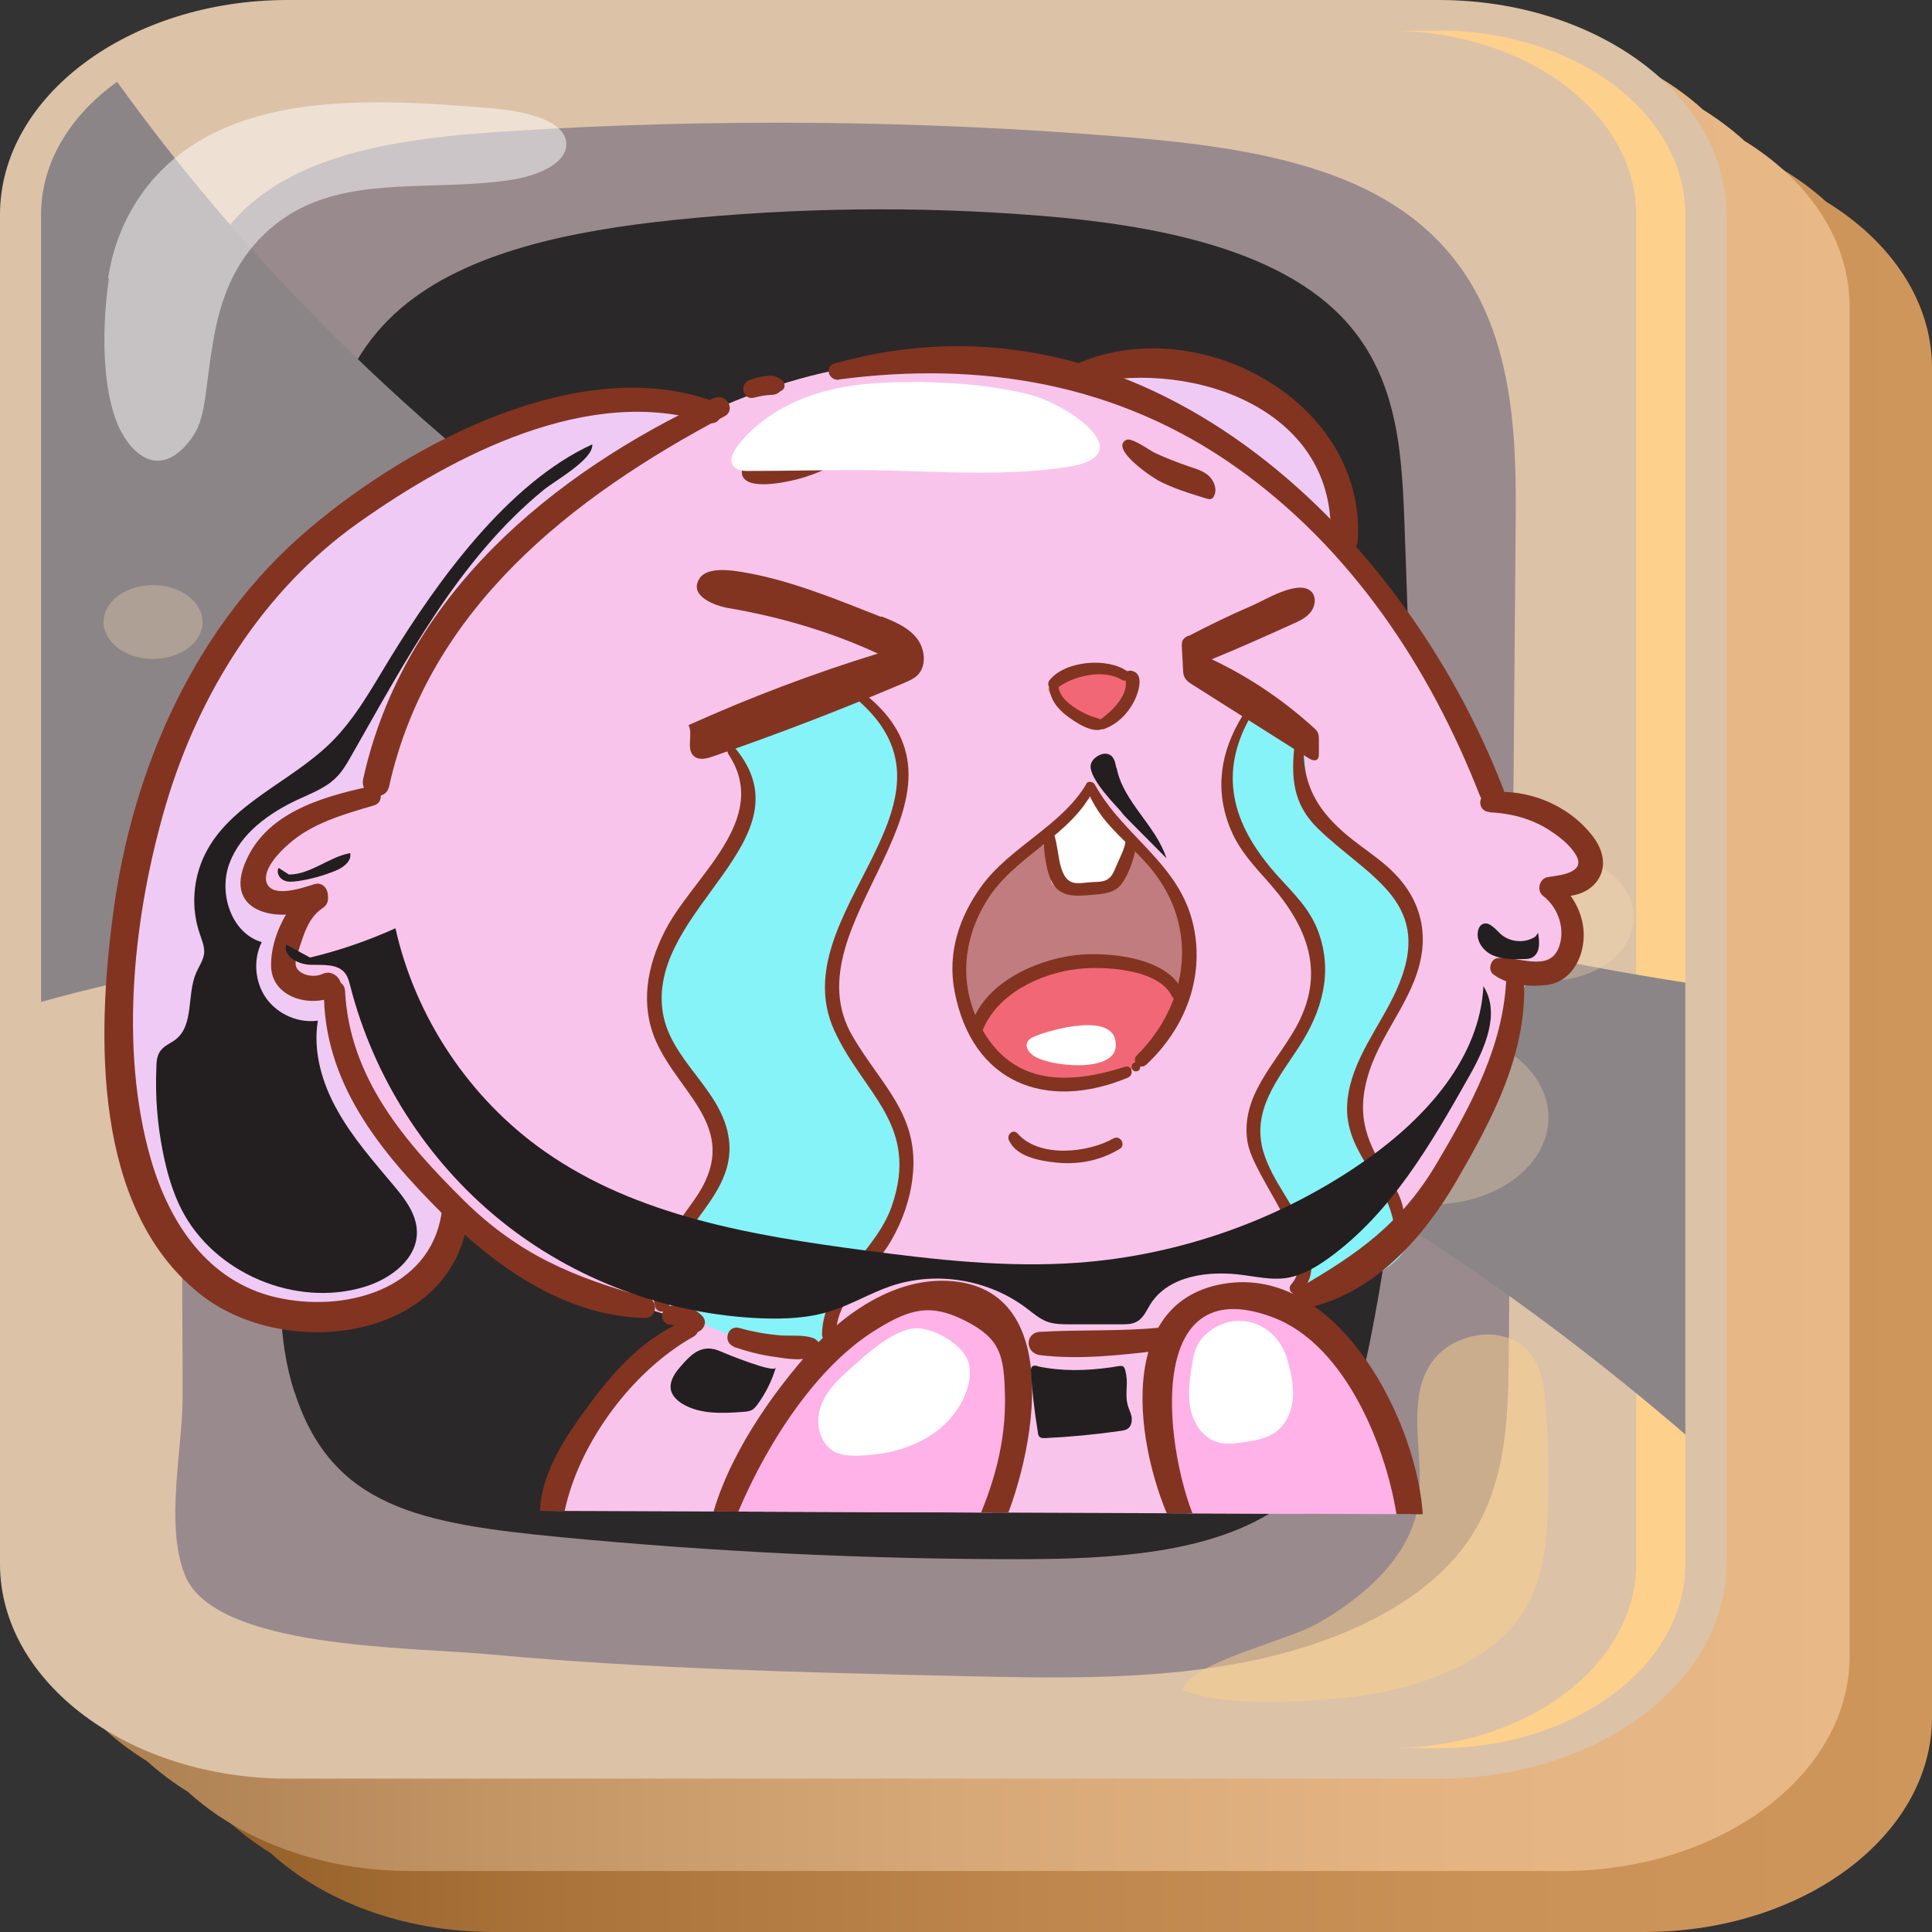 <?xml version="1.0" encoding="UTF-8"?>
<svg xmlns="http://www.w3.org/2000/svg" xmlns:xlink="http://www.w3.org/1999/xlink" viewBox="0 0 64 64">
  <rect x="0" y="0" width="64" height="64" fill="#333333" stroke="none"/>
  <defs>
    <style>
      .cls-1 {
        fill: #231f20;
      }

      .cls-1, .cls-2 {
        mix-blend-mode: soft-light;
      }

      .cls-3 {
        fill: url(#linear-gradient-2);
      }

      .cls-4, .cls-5, .cls-2 {
        fill: #fff;
      }

      .cls-6 {
        fill: #fddfb3;
        opacity: .3;
      }

      .cls-6, .cls-7 {
        mix-blend-mode: multiply;
      }

      .cls-8 {
        fill: #8c8587;
      }

      .cls-8, .cls-9, .cls-10 {
        mix-blend-mode: overlay;
      }

      .cls-9, .cls-5 {
        opacity: .5;
      }

      .cls-9, .cls-7 {
        fill: #fdd08c;
      }

      .cls-11 {
        isolation: isolate;
      }

      .cls-12 {
        fill: #ffb2e7;
      }

      .cls-13, .cls-14 {
        fill: #2b2829;
      }

      .cls-13, .cls-15 {
        mix-blend-mode: screen;
      }

      .cls-16 {
        fill: #dcc2a7;
      }

      .cls-17 {
        fill: #f9c4eb;
      }

      .cls-18 {
        fill: #efcaf4;
      }

      .cls-19 {
        clip-path: url(#clippath);
      }

      .cls-20 {
        fill: none;
      }

      .cls-21 {
        fill: #f26776;
      }

      .cls-22 {
        fill: #c07c7e;
      }

      .cls-23 {
        fill: #86f3f9;
      }

      .cls-24 {
        fill: url(#linear-gradient);
      }

      .cls-25 {
        fill: #823421;
      }

      .cls-10 {
        fill: #998a8e;
      }
    </style>
    <linearGradient id="linear-gradient" x1="64" y1="34.03" x2="5.45" y2="34.03" gradientUnits="userSpaceOnUse">
      <stop offset="0" stop-color="#cf965b"/>
      <stop offset=".25" stop-color="#ca9257"/>
      <stop offset=".51" stop-color="#be864c"/>
      <stop offset=".78" stop-color="#a9733a"/>
      <stop offset="1" stop-color="#925d26"/>
    </linearGradient>
    <linearGradient id="linear-gradient-2" x1="61.28" y1="31.49" x2="1.36" y2="31.49" gradientUnits="userSpaceOnUse">
      <stop offset="0" stop-color="#e8b886"/>
      <stop offset=".25" stop-color="#e3b482"/>
      <stop offset=".5" stop-color="#d7a877"/>
      <stop offset=".76" stop-color="#c29464"/>
      <stop offset="1" stop-color="#a97c4e"/>
    </linearGradient>
    <clipPath id="clippath">
      <rect id="SVGID" class="cls-20" x="2.98" y="6.35" width="51.4" height="43.74" transform="translate(.11 -.11) rotate(.22)"/>
    </clipPath>
  </defs>
  <g class="cls-11">
    <g id="_Слой_2" data-name="Слой 2">
      <g id="_Слой_1-2" data-name="Слой 1">
        <g>
          <g>
            <path class="cls-24" d="M60.49,6.68c-1.75-1.6-4.41-2.62-7.38-2.62H14.98c-5.26,0-9.53,3.19-9.53,7.11V55.87c0,2.22,1.37,4.2,3.51,5.51,1.75,1.6,4.41,2.62,7.38,2.62H54.47c5.26,0,9.53-3.19,9.53-7.11V12.19c0-2.22-1.37-4.2-3.51-5.51Z"/>
            <path class="cls-3" d="M57.77,4.65c-.41-.37-.86-.71-1.36-1.02-1.75-1.6-4.41-2.62-7.38-2.62H10.89C5.64,1.02,1.36,4.21,1.36,8.13V52.83c0,2.22,1.37,4.2,3.51,5.51,.41,.37,.86,.71,1.36,1.02,1.75,1.6,4.41,2.62,7.38,2.62H51.74c5.26,0,9.53-3.19,9.53-7.11V10.16c0-2.22-1.37-4.2-3.51-5.51Z"/>
            <path class="cls-16" d="M47.66,0H9.53C4.28,0,0,3.19,0,7.11V51.81c0,3.92,4.28,7.11,9.53,7.11H47.66c5.26,0,9.53-3.19,9.53-7.11V7.11c0-3.92-4.28-7.11-9.53-7.11Z"/>
          </g>
          <path class="cls-10" d="M5.89,14.33c-.01-2.85,.17-6.06,2.96-8,2.12-1.47,5.21-1.81,8.09-1.99,6.68-.42,13.42-.36,20.09,.18,3.3,.26,6.79,.71,9.28,2.36,3.69,2.45,3.93,6.61,3.9,10.29-.08,9.24-.15,18.48-.23,27.72-.02,2.2-.08,4.51-1.54,6.42-1.54,2-4.45,3.25-7.46,3.8s-6.15,.48-9.24,.41c-5.15-.12-10.31-.24-15.43-.71-2.79-.26-9.22-.18-10.19-2.65-.66-1.68-.07-4.15-.07-5.9,0-2.02-.02-4.03-.03-6.05-.02-4.03-.04-8.06-.06-12.1-.02-4.59-.04-9.18-.07-13.78Z"/>
          <path class="cls-10" d="M20.65,20.31c-3.25-.39-6.54-1.19-8.94-2.87-2.39-1.69-3.67-4.43-2.38-6.69,.89-1.57,2.87-2.69,5.01-3.3,2.14-.61,4.45-.77,6.74-.89,5.74-.3,11.52-.39,17.22,.17,2.22,.22,4.55,.57,6.21,1.7,2.93,1.99,2.55,5.66,.4,8.14-5.33,6.17-16.02,4.75-24.26,3.75Z"/>
          <path class="cls-13" d="M9.75,46.11c-.57-1.77-.49-3.61-.4-5.43,.37-7.55,.74-15.09,1.11-22.64,.14-2.75,.39-5.74,2.81-7.82,2.2-1.89,5.7-2.58,9.03-2.93,4.04-.42,8.14-.47,12.2-.14,3.7,.3,7.69,1.06,9.9,3.3,1.87,1.9,2.03,4.41,2.12,6.77,.33,9.07,.66,18.2-1.13,27.18-.4,1.99-1,4.12-2.97,5.5-2.25,1.58-5.63,1.75-8.72,1.75-5.06,0-10.12-.25-15.13-.73-4.65-.45-7.58-.99-8.81-4.8Z"/>
          <path class="cls-7" d="M47.66,1.02h-1.63c4.51,0,8.17,2.73,8.17,6.1V51.81c0,3.37-3.66,6.1-8.17,6.1h1.63c4.51,0,8.17-2.73,8.17-6.1V7.11c0-3.37-3.66-6.1-8.17-6.1Z"/>
          <path class="cls-9" d="M44.83,56.21c2.15-.26,4.29-1.07,5.39-2.47,.86-1.09,1-2.4,1.05-3.66,.05-1.24,.02-2.47-.08-3.71-.07-.81-.31-1.78-1.32-2.08-.75-.23-1.65,.04-2.16,.52-.51,.47-.69,1.1-.74,1.7-.11,1.25,.25,2.52-.08,3.75-.39,1.42-1.68,2.63-3.23,3.51-1.13,.64-4.12,1.25-4.5,2.21,1.43,.58,4.04,.42,5.67,.23Z"/>
          <path class="cls-8" d="M3.88,2.71c-1.55,1.11-2.52,2.67-2.52,4.4v26.08c12.35-3.44,32.73-4.39,54.47,14.33v-14.97C26.86,28.05,11.39,13.17,3.88,2.71Z"/>
          <path class="cls-5" d="M3.58,9.23c.26-1.79,1.27-3.6,3.21-4.67,2.66-1.47,6.31-1.25,9.61-.96,1.02,.09,2.32,.39,2.36,1.15,.03,.67-.97,1.08-1.84,1.21-2.2,.34-4.63-.04-6.59,.77-1.42,.58-2.33,1.69-2.8,2.85s-.56,2.38-.73,3.58c-.07,.46-.15,.93-.44,1.34-1.08,1.49-2.05,.48-2.43-.37-.6-1.35-.53-3.5-.32-4.91Z"/>
          <g class="cls-15">
            <ellipse class="cls-14" cx="32.66" cy="10.91" rx="4.07" ry="3.03"/>
            <path class="cls-14" d="M43.37,11.71c.45,.84-.09,1.78-1.21,2.12-1.12,.34-2.39-.07-2.84-.91-.45-.84,.09-1.78,1.21-2.12,1.12-.34,2.39,.07,2.84,.91Z"/>
            <path class="cls-14" d="M40.11,16.13c.37,.7-.08,1.49-1.01,1.77-.93,.28-1.99-.06-2.37-.76-.37-.7,.08-1.49,1.01-1.77,.93-.28,1.99,.06,2.37,.76Z"/>
          </g>
          <g class="cls-15">
            <path class="cls-14" d="M23.64,45.38c.8,1.49-.17,3.17-2.16,3.77-1.99,.6-4.25-.13-5.05-1.61-.8-1.49,.17-3.17,2.16-3.77,1.99-.6,4.25,.13,5.05,1.61Z"/>
            <path class="cls-14" d="M20.79,40.39c.22,.41-.05,.87-.59,1.03-.54,.16-1.16-.03-1.38-.44-.22-.41,.05-.87,.59-1.03,.54-.16,1.16,.03,1.38,.44Z"/>
            <path class="cls-14" d="M15.3,41.5c.45,.84-.09,1.78-1.21,2.12-1.12,.34-2.39-.07-2.84-.91-.45-.84,.09-1.78,1.21-2.12,1.12-.34,2.39,.07,2.84,.91Z"/>
          </g>
          <path class="cls-6" d="M51.02,35.95c.79,1.47-.17,3.15-2.14,3.74-1.98,.59-4.22-.12-5.01-1.6-.79-1.47,.17-3.15,2.14-3.74,1.98-.59,4.22,.12,5.01,1.6Z"/>
          <path class="cls-6" d="M53.92,29.6c.58,1.08-.12,2.3-1.57,2.74-1.45,.43-3.09-.09-3.67-1.17-.58-1.08,.12-2.3,1.57-2.74,1.45-.43,3.09,.09,3.67,1.17Z"/>
          <path class="cls-6" d="M45.56,30.99c.37,.7-.08,1.49-1.01,1.77-.93,.28-1.99-.06-2.37-.76-.37-.7,.08-1.49,1.01-1.77,.93-.28,1.99,.06,2.37,.76Z"/>
          <path class="cls-6" d="M10.65,25.55c.41,.75-.09,1.61-1.1,1.92-1.01,.3-2.16-.06-2.57-.82-.41-.75,.09-1.61,1.1-1.92,1.01-.3,2.16,.06,2.57,.82Z"/>
          <path class="cls-6" d="M11.29,21.09c.21,.39-.04,.84-.57,1-.53,.16-1.13-.03-1.34-.43-.21-.39,.04-.84,.57-1,.53-.16,1.13,.03,1.34,.43Z"/>
          <path class="cls-6" d="M6.59,20.15c.34,.63-.07,1.34-.91,1.59-.84,.25-1.79-.05-2.13-.68-.34-.63,.07-1.34,.91-1.59,.84-.25,1.79,.05,2.13,.68Z"/>
        </g>
      </g>
      <g id="_Слой_8" data-name="Слой 8">
        <g class="cls-19">
          <g>
            <path class="cls-17" d="M20.01,46.71c-1.06,1.11-2.07,2.48-2,4.01,.15,.06,.31,.08,.47,.05l24.99,.1c-.43-1.34-1-2.64-1.6-3.91-.3-.63-.61-1.25-1.05-1.78-.51-.63-1.16-1.12-1.84-1.57-2.2-1.45-4.75-2.43-7.38-2.59-4.64-.27-8.5,2.47-11.58,5.68Z"/>
            <path class="cls-18" d="M41.65,12.91c1.81,.97,3.23,2.98,2.85,5-.03,.16-.07,.32-.18,.44-.13,.14-.33,.2-.52,.23-1.53,.29-3.14-.16-4.49-.95s-2.46-1.92-3.51-3.08c-.18-.2-.37-.41-.46-.67-.44-1.23,1.31-1.68,2.16-1.77,1.42-.15,2.88,.13,4.14,.8Z"/>
            <path class="cls-18" d="M18.41,13.68c-.64,.08-1.29,.17-1.9,.37-.52,.17-1,.42-1.48,.68-3.77,2.08-7.04,5.2-8.89,9.08-1.33,2.79-1.9,5.88-2.15,8.96-.16,1.88-.19,3.81,.33,5.62,.52,1.81,1.67,3.52,3.38,4.34,.88,.42,1.87,.59,2.85,.66,.58,.04,1.17,.06,1.73-.11,.71-.22,1.31-.71,1.8-1.28,.42-.48,.78-1.08,.73-1.71-.03-.35-.17-.67-.31-.99-1.72-4.08-1.76-8.84-.11-12.94,1.61-4,4.68-7.23,7.88-10.1,.65-.58,2.22-2.21,.72-2.74-1.32-.47-3.24,0-4.58,.17Z"/>
            <path class="cls-17" d="M13.28,23.87c-.48,1.04-.92,2.19-1.87,2.83-.56,.37-1.23,.53-1.82,.85s-1.12,.93-1.02,1.59c.11,.66,1.18,1,1.46,.39-.26,1.03-.53,2.07-.79,3.1,.6,.27,1.28,.35,1.93,.23-.5,2.74,1.44,5.35,3.64,7.06,3.36,2.61,7.55,4.04,11.78,4.54,4.23,.5,8.52,.13,12.73-.58,1.25-.21,2.5-.45,3.66-.96,2.02-.89,3.62-2.55,4.8-4.41,1.18-1.86,1.99-3.93,2.79-5.99,.6,.12,1.17-.43,1.29-1.04,.12-.6-.08-1.22-.27-1.8,.47-.28,1-.65,1.03-1.19,.03-.5-.38-.92-.82-1.14-.45-.22-.95-.3-1.39-.52-1.18-.57-1.73-1.92-2.28-3.11-1.93-4.19-5.1-7.88-9.19-10.01-7.48-3.89-16.47-1.27-22,4.71-1.48,1.61-2.72,3.44-3.63,5.43Z"/>
            <path class="cls-12" d="M27.56,44.93c.68-.78,1.45-1.55,2.44-1.83,.35-.1,.72-.14,1.08-.15,.25,0,.5,0,.74,.07,.63,.18,1.11,.73,1.34,1.34,.23,.61,.26,1.28,.24,1.94-.03,1.25-.21,2.49-.52,3.7-.08,.31-.18,.65-.43,.86-.29,.24-.7,.27-1.08,.27-2.14,.05-4.28,.09-6.42,.14-.31,0-1.08,.13-1.26-.23-.13-.28,.21-.67,.34-.9,.48-.87,.95-1.74,1.51-2.57,.62-.92,1.29-1.81,2.02-2.64Z"/>
            <path class="cls-12" d="M46.3,48.12c-.6-1.46-1.25-2.99-2.49-3.96-.78-.61-1.76-.96-2.76-.98-.3,0-.6,.02-.89,.12-.66,.24-1.12,.87-1.32,1.55-.2,.68-.17,1.4-.12,2.1,.1,1.5,.3,3.12,1.29,4.26l6.68,.03c.08-1.17,.06-1.99-.39-3.11Z"/>
            <path class="cls-22" d="M32.04,30.57c-.55,1.17-.54,2.7,.36,3.63,.1-.65,.53-1.23,1.07-1.6,.54-.38,1.19-.57,1.84-.69,.69-.13,1.41-.17,2.09,0,.68,.17,1.32,.58,1.67,1.19,.49-.84,.47-1.92,.1-2.83s-1.04-1.66-1.78-2.3c-.02,.55-.34,1.09-.82,1.37-.48,.28-1.1,.29-1.59,.04-.05-.03-.1-.06-.13-.11-.04-.06-.04-.14-.04-.21,0-.32,.11-.93-.29-1.06-.35-.11-.71,.35-.93,.56-.62,.58-1.18,1.23-1.55,2Z"/>
            <path class="cls-4" d="M34.92,28.46l.29,.73c.02,.05,.04,.11,.09,.15,.05,.04,.12,.05,.19,.06,.38,.04,.76,.04,1.15,.02,.1,0,.2-.01,.28-.06,.1-.06,.16-.17,.22-.28,.2-.37,.4-.79,.3-1.2-.16-.66-.91-1.7-1.63-1.32-.82,.43-1.26,.99-.88,1.9Z"/>
            <path class="cls-21" d="M38.48,32.34c-.31-.19-.67-.26-1.03-.32-.57-.09-1.15-.14-1.73-.09-1.14,.11-2.23,.65-3,1.49-.12,.13-.24,.27-.29,.44-.08,.27,.02,.57,.17,.8,.57,.9,1.76,1.18,2.82,1.22,.42,.01,.85,0,1.26-.09,1.16-.27,3.52-2.42,1.8-3.45Z"/>
            <path class="cls-21" d="M34.88,22.63c-.06,.03-.11,.07-.14,.13-.04,.11,.05,.23,.13,.31,.21,.21,.42,.42,.67,.59,.25,.16,.55,.27,.84,.24,.31-.03,.59-.19,.79-.42,1.34-1.53-1.53-1.3-2.3-.85Z"/>
            <path class="cls-23" d="M29.72,25.85c-.04,1.08-.47,2.11-.95,3.09-.48,.97-1.01,1.94-1.27,2.99-.1,.4-.15,.82-.04,1.22,.08,.27,.23,.52,.39,.76,.96,1.46,2.23,2.95,2.11,4.7-.13,2.09-2.18,3.58-2.66,5.62-.04,.16-.07,.33-.19,.44-.13,.12-.33,.12-.5,.11-1.6-.08-3.1-.8-4.54-1.51-.25-.7-.15-1.51,.25-2.13,.19-.29,.44-.55,.64-.83,.38-.55,.56-1.21,.73-1.86,.11-.42,.22-.86,.12-1.29-.17-.73-.89-1.17-1.37-1.75-.83-.98-.96-2.44-.49-3.64,.45-1.16,1.38-2.07,2.05-3.13,.66-1.06,1.03-2.5,.31-3.52-.15-.21-.35-.42-.33-.68,.03-.35,.43-.51,.76-.6,.96-.26,2.7-.97,3.69-.7,.98,.27,1.32,1.88,1.3,2.73Z"/>
            <path class="cls-23" d="M41.29,27.92c.65,.97,1.72,1.65,2.17,2.73,.34,.82,.26,1.76-.03,2.6-.29,.84-.78,1.59-1.27,2.33-.18,.27-.36,.55-.47,.85-.23,.66-.08,1.4,.18,2.05,.27,.65,.65,1.25,.91,1.89,.33,.81,.48,1.71,.42,2.59,.83-.11,1.64-.37,2.38-.75,.56-.29,1.15-.77,1.1-1.39-.02-.27-.16-.52-.3-.76-.23-.39-.46-.79-.68-1.18-.31-.54-.63-1.1-.73-1.71-.17-1.14,.45-2.23,1.03-3.22,.58-.99,1.18-2.1,.95-3.23-.15-.75-.65-1.39-1.23-1.9-.58-.51-1.23-.92-1.82-1.41-.26-.21-.52-.46-.62-.78-.09-.29-.05-.61-.03-.92,.03-.55-.05-1.13-.36-1.58-.8-1.14-1.78-.61-2.1,.48-.32,1.1-.16,2.35,.48,3.31Z"/>
            <path class="cls-25" d="M23.64,13.19c-5.39,2.5-10.28,6.58-11.61,12.62-.12,.56,.73,.8,.86,.24,1.3-5.87,6.04-9.58,11.11-12.26,.4-.21,.05-.79-.35-.6h0Z"/>
            <path class="cls-25" d="M12.22,26.06c-1.61,.35-3.48,.89-4.13,2.6-.66,1.73,1.47,1.96,2.6,1.3,.35-.2,.12-.8-.28-.67-.41,.13-1.37,.46-1.57-.03-.17-.43,.4-1.02,.7-1.28,.78-.71,1.86-1.01,2.85-1.3,.39-.12,.23-.7-.17-.61h0Z"/>
            <path class="cls-25" d="M10.3,29.41c-.78,.49-1.34,1.67-1.32,2.59,.02,1.05,1.3,1.39,2.11,1,.49-.24,.06-.97-.42-.73-.18,.07-.35,.07-.53,.02-.32-.11-.42-.31-.3-.59,.03-.18,.09-.35,.15-.52,.14-.43,.31-.84,.7-1.1,.41-.27,.04-.93-.38-.66h0Z"/>
            <path class="cls-25" d="M10.73,32.82c-.02,3.03,1.85,5.31,3.89,7.35,1.81,1.8,4.09,3.43,6.75,3.49,.38,0,.46-.57,.09-.67-2.43-.66-4.26-1.42-6.08-3.21-1.96-1.94-3.8-4.06-3.95-6.95-.02-.45-.7-.46-.7,0h0Z"/>
            <path class="cls-25" d="M25,13.17c.15-.04,.29-.07,.44-.08,.2-.01,.33-.01,.45-.19-.05,.04-.11,.08-.16,.12,.08-.03,.14-.06,.2-.11,.09-.07,.07-.22,0-.29-.06-.06-.12-.09-.2-.12,.05,.04,.11,.08,.16,.12-.15-.19-.3-.19-.53-.16-.18,.02-.36,.06-.53,.13-.36,.13-.22,.69,.16,.58h0Z"/>
            <path class="cls-25" d="M27.79,12.57c4.72-.62,9.25,.13,13.19,2.93,3.77,2.68,6.37,6.58,8.04,10.85,.19,.48,.96,.27,.78-.21-3.38-8.74-12.06-16.94-22.15-14.1-.36,.1-.2,.58,.15,.54h0Z"/>
            <path class="cls-25" d="M49.35,26.91c.72,.03,1.42,.22,2.02,.62,.3,.2,.62,.45,.81,.75,.4,.61-.44,.71-.88,.77-.3,.05-.27,.5,0,.57,1.32,.36,2.37-.74,1.46-1.92-.79-1.03-2.13-1.58-3.41-1.45-.41,.04-.43,.63,0,.65h0Z"/>
            <path class="cls-25" d="M51.12,29.68c.51,.39,.76,1.14,.5,1.75-.35,.79-1.37,.22-2.02,.31-.22,.03-.32,.39-.14,.53,.46,.36,1.2,.43,1.77,.36,.53-.07,.89-.41,1.09-.9,.38-.96-.03-2.03-.85-2.61-.35-.25-.67,.32-.34,.57h0Z"/>
            <path class="cls-25" d="M49.9,32.34c-.07,2.26-1.16,4.26-2.29,6.17-1.2,2.04-2.65,3.04-4.64,4.19-.35,.2-.11,.71,.27,.64,2.21-.45,3.87-2.28,4.96-4.14,1.23-2.11,2.43-4.34,2.28-6.85-.02-.37-.57-.38-.58,0h0Z"/>
            <path class="cls-25" d="M38.41,43.98c-1.32,.13-2.64,.06-3.96,.14-.51,.03-.49,.71,0,.77,1.3,.16,2.67,0,3.96-.15,.48-.06,.5-.81,0-.76h0Z"/>
            <path class="cls-25" d="M22.24,43.89c.22,0,.42,.1,.61,.21,.32,.18,.68-.25,.4-.52-.27-.27-.63-.37-1.01-.33-.4,.04-.42,.63,0,.64h0Z"/>
            <path class="cls-25" d="M24.31,44.62c.45,.15,.9,.27,1.37,.33,.4,.06,.86,.14,1.24,0,.29-.11,.33-.52,0-.63-.36-.12-.77-.05-1.14-.09-.44-.04-.87-.12-1.29-.24-.4-.11-.56,.49-.17,.62h0Z"/>
            <path class="cls-25" d="M24.1,50.99c.88-2.47,2.68-5.58,4.95-6.96,1.11-.68,1.79-.86,2.94-.27,1.16,.59,1.27,1.16,1.3,2.45,.04,1.55-.37,3-1.01,4.4-.22,.48,.47,.91,.72,.42,1.18-2.3,2.53-8.41-1.62-8.6-1.85-.08-3.55,1.17-4.71,2.51-1.38,1.59-2.83,3.78-3.21,5.88-.08,.42,.49,.59,.64,.18h0Z"/>
            <path class="cls-25" d="M39.68,50.55c-1.06-2.22-1.93-8.58,2.49-6.91,2.44,.92,3.81,4.42,4.13,6.78,.06,.48,.86,.37,.84-.11-.13-3.12-2.79-8.44-6.62-7.78-3.81,.65-2.81,5.99-1.49,8.4,.24,.43,.86,.06,.66-.38h0Z"/>
            <path class="cls-25" d="M22.67,43.75c-1.32,.57-2.25,1.57-3.1,2.71-.84,1.13-1.71,2.38-1.69,3.84,0,.42,.69,.55,.76,.11,.36-2.38,2.22-4.95,4.33-6.13,.35-.19,.04-.67-.3-.52h0Z"/>
            <path class="cls-25" d="M36.06,12.7c3.53-.78,8.27,.89,8.01,5.19-.03,.59,.88,.59,.91,0,.26-4.58-5.21-7.55-9.21-5.88-.4,.17-.11,.77,.28,.68h0Z"/>
            <path class="cls-25" d="M23.65,13.3c-4.42-1.62-10.06,1.38-13.38,4.19-3.8,3.2-5.9,7.97-6.53,12.83-.53,4.02-.66,9.67,2.84,12.51,2.82,2.3,8.45,1.61,8.93-2.54,.06-.5-.81-.62-.88-.12-.38,2.59-3.27,3.33-5.51,2.8-2.24-.53-3.51-2.46-4.12-4.56-1.07-3.69-.57-8.15,.5-11.77,1.09-3.67,3.22-7.09,6.37-9.32,3.17-2.25,7.66-4.59,11.59-3.32,.44,.14,.62-.53,.19-.68h0Z"/>
            <path class="cls-25" d="M29.2,20.42c.43,.17,.87,.35,1.16,.71s.35,.94,.02,1.25c-.11,.1-.26,.17-.4,.23-2.09,.89-4.22,1.71-6.37,2.45-.2,.07-.44,.13-.61,0-.29-.23-.03-.72-.19-1.04,2.04-.92,4.13-1.71,6.27-2.37-1.58-.73-3.26-1.22-4.97-1.51-.41-.07-1.33-.4-.93-.99,.26-.38,1.05-.26,1.41-.2,1.58,.26,3.13,.91,4.61,1.49Z"/>
            <path class="cls-25" d="M39.36,21.06c-.06,.03-.13,.07-.17,.13-.05,.07-.04,.17-.04,.26,.01,.24,.03,.48,.04,.72,0,.1,.01,.21,.07,.3,.05,.09,.15,.15,.24,.21,1.28,.81,2.56,1.62,3.84,2.43,.09,.06,.21,.11,.29,.05,.06-.05,.06-.14,.06-.21,0-.14,0-.29,0-.43,0-.08,0-.16-.03-.24-.03-.07-.09-.13-.15-.18-1-.91-2.14-1.68-3.37-2.26,.9-.37,1.8-.77,2.68-1.17,.23-.1,.46-.21,.61-.41,.15-.2,.18-.52-.01-.68-.43-.38-1.52,.3-1.94,.48-.72,.31-1.42,.65-2.11,1.01Z"/>
            <path class="cls-25" d="M37.33,22.23c-.66-.46-2.05-.34-2.56,.3-.14,.18,.07,.4,.26,.26,.5-.4,1.54-.64,2.13-.27,.19,.12,.35-.17,.17-.3h0Z"/>
            <path class="cls-25" d="M34.76,22.71c0,.43,.26,.76,.59,1.01,.28,.21,.84,.59,1.19,.42,.09-.04,.08-.15,.03-.21-.09-.11-.16-.12-.29-.16-.18-.06-.35-.13-.52-.23-.3-.17-.67-.44-.7-.82-.02-.19-.3-.2-.3,0h0Z"/>
            <path class="cls-25" d="M36.57,24.15c.45-.16,.8-.52,1.01-.94,.13-.27,.35-.9-.1-.99-.13-.03-.25,.08-.21,.21,.08,.31-.02,.55-.2,.81-.18,.25-.41,.44-.65,.62-.14,.1,.01,.34,.17,.29h0Z"/>
            <path class="cls-25" d="M35.98,25.98c-.82,1.38-2.52,2.07-3.47,3.38-.74,1.02-1.13,2.21-.89,3.47,.58,3.06,3.04,3.99,5.74,2.87,.22-.09,.14-.44-.1-.36-1.81,.58-3.67,.65-4.73-1.25-.78-1.4-.66-2.96,.18-4.29,.92-1.47,2.79-2.12,3.53-3.67,.08-.17-.16-.33-.26-.16h0Z"/>
            <path class="cls-25" d="M36,26.09c.38,1.18,1.38,1.77,2.14,2.7,1.58,1.93,1.24,4.46-.48,6.17-.2,.2,.1,.5,.31,.31,1.21-1.13,1.88-2.7,1.61-4.37-.36-2.23-2.3-3.09-3.32-4.92-.08-.14-.31-.05-.26,.11h0Z"/>
            <path class="cls-25" d="M37.63,35.49c.19,0,.19-.3,0-.3s-.19,.3,0,.3h0Z"/>
            <path class="cls-25" d="M36.89,37.71c-.85,.48-2.46,.66-3.18-.16-.15-.17-.37,.04-.29,.22,.25,.55,1.01,.68,1.55,.74,.76,.08,1.47-.06,2.12-.45,.22-.13,.02-.47-.2-.35h0Z"/>
            <path class="cls-25" d="M37.29,27.85c-.04,.29-.19,.55-.3,.81-.09,.2-.14,.4-.36,.5-.15,.07-.4,.05-.57,.07-.44,.05-.72,.09-.9-.46-.11-.34-.12-.72-.22-1.06-.06-.21-.42-.18-.39,.05,.05,.48,.09,1.16,.36,1.56,.25,.36,.66,.37,1.06,.34,.39-.04,.91-.02,1.17-.36,.26-.34,.49-.99,.5-1.41,0-.19-.31-.25-.35-.05h0Z"/>
            <path class="cls-25" d="M39.18,32.85c-.48-1.15-2.5-1.33-3.55-1.21-1.37,.16-3.11,.97-3.48,2.41-.07,.26,.3,.35,.39,.11,.47-1.23,1.92-1.92,3.15-2.06,.83-.1,2.69-.02,3.13,.9,.09,.2,.44,.06,.36-.15h0Z"/>
            <path class="cls-25" d="M28.42,14.87c.14-.11,.29-.24,.34-.42,.06-.17,0-.4-.18-.46-.17-.06-.35,.06-.5,.16-.66,.44-1.45,.7-2.24,.73-.21,0-.42,0-.63,.06-.25,.08-.47,.26-.58,.5-.04,.08-.07,.18-.05,.27,.12,.57,1.49,.25,1.82,.17,.73-.19,1.42-.53,2-1Z"/>
            <path class="cls-25" d="M38.35,15.91c.51,.27,1.08,.44,1.63,.61,.04,.01,.09,.02,.13,.01,.05-.01,.08-.05,.1-.09,.12-.21,.02-.5-.16-.67s-.43-.24-.67-.32c-.38-.13-.76-.28-1.13-.45-.16-.08-.77-.52-.94-.43-.56,.29,.84,1.23,1.03,1.33Z"/>
            <path class="cls-25" d="M28.39,23.17c4.01,3.44-2.5,7.08-.76,10.95,.96,2.12,2.85,3.12,1.91,5.84-.55,1.57-2.27,2.51-2.31,4.24,0,.3,.46,.3,.46,0,.03-1.29,1.24-2.07,1.83-3.1,.37-.64,.63-1.37,.71-2.1,.24-2.06-1.03-3.04-1.98-4.66-2.23-3.78,4.76-7.92,.36-11.38-.15-.12-.37,.08-.22,.21h0Z"/>
            <path class="cls-25" d="M24.12,24.97c1.47,2.18-1.21,4.09-2.11,5.9-.58,1.15-.81,2.41-.28,3.62,.81,1.83,2.91,2.95,1.26,5.27-.81,1.15-1.62,2.05-1.29,3.51,.07,.31,.54,.18,.47-.13-.5-2.18,2.23-3.24,1.98-5.37-.2-1.7-2.01-2.64-2.21-4.34-.4-3.34,4.93-5.63,2.41-8.65-.11-.13-.32,.04-.23,.18h0Z"/>
            <path class="cls-25" d="M41.16,23.71c-.73,1.18-.94,2.46-.39,3.77,.3,.72,.79,1.22,1.3,1.8,1.26,1.44,1.86,2.97,.85,4.77-.68,1.21-1.82,2.25-1.6,3.75,.18,1.24,2.45,3.62,1.45,4.75-.13,.15,.03,.39,.21,.28,.69-.41,.47-1.32,.24-1.98-.34-.95-1.08-1.72-1.37-2.7-.4-1.37,.49-2.41,1.18-3.47,.76-1.17,1.14-2.46,.64-3.82-.29-.77-.8-1.24-1.34-1.84-1.39-1.54-2.03-3.23-.95-5.2,.08-.14-.13-.26-.21-.12h0Z"/>
            <path class="cls-25" d="M42.89,24.62c-.13,1.13-.07,2.01,.77,2.83,1.71,1.65,3.92,2.45,2.59,5.37-.54,1.19-1.46,2.26-1.61,3.6-.19,1.67,1.22,2.53,1.52,4.05,.04,.21,.41,.17,.38-.05-.06-.58-.17-.85-.49-1.35-.77-1.22-1.17-2.1-.69-3.58,.46-1.42,1.62-2.56,1.76-4.1,.08-.93-.25-1.75-.89-2.42-.35-.37-.77-.66-1.17-.96-1.21-.89-1.97-1.83-1.86-3.39,.01-.2-.29-.19-.31,0h0Z"/>
            <path class="cls-2" d="M30.23,12.66c-1.07-.01-2.15,.06-3.18,.38-1.02,.32-1.99,.9-2.63,1.75-.13,.18-.26,.42-.15,.61,.11,.19,.36,.21,.58,.2,1.04,0,2.07-.02,3.11-.03,2.38-.02,4.99,.26,7.34-.09,2.63-.39,.01-2.09-1.12-2.39-1.27-.33-2.64-.43-3.95-.44Z"/>
            <path class="cls-1" d="M9.57,28.97c.72,0,1.32-.58,2.03-.71,.06,.27-.24,.49-.5,.59-.4,.16-.82,.28-1.25,.34-.16,.02-.33,.04-.47-.04-.14-.07-.23-.26-.15-.4"/>
            <path class="cls-1" d="M10.27,31.72c.97-.23,1.92-.56,2.83-.97,.66,2.96,2.46,5.65,4.94,7.39,3.06,2.15,6.9,2.79,10.6,3.28,2.34,.31,4.7,.58,7.06,.41,3.43-.25,6.79-1.45,9.6-3.44,1.94-1.38,3.72-3.34,3.84-5.72,.57,.89,.05,2.06-.47,2.98-1.26,2.23-2.58,4.53-4.66,6.03-.43,.31-.91,.59-1.43,.66-.46,.06-.92-.04-1.38-.1-1.13-.16-2.48,0-3.09,.96-.13,.21-.23,.46-.45,.58-.16,.09-.34,.09-.52,.09-.56,0-1.11,0-1.67,0-.27,0-.54,0-.79-.09-.25-.1-.46-.28-.67-.44-1.26-.96-3.01-1.25-4.52-.73-.67,.23-1.29,.61-1.97,.82-.74,.24-1.54,.27-2.32,.24-3.12-.13-6.2-1.28-8.63-3.25-2.43-1.97-4.2-4.74-4.97-7.77-.04-.14-.07-.28-.16-.4-.24-.33-.73-.28-1.14-.29-.41,0-.93-.28-.82-.67"/>
            <path class="cls-1" d="M50.87,31.02c-.35,.24-.86,.2-1.17-.09-.18-.17-.39-.43-.6-.31-.08,.04-.12,.13-.14,.22-.07,.33,.17,.66,.48,.8s.65,.14,.99,.13c.12,0,.24,0,.34-.06,.26-.15,.23-.52,.18-.81"/>
            <path class="cls-1" d="M36.99,25.44c.22,1.13,1.3,1.9,1.65,2.99-.42-.42-.84-.85-1.26-1.27-.09-.09-.17-.17-.24-.27-.06-.09-1.07-1.07-1.01-1.54,.03-.22,.32-.41,.53-.38,.24,.04,.28,.27,.32,.47Z"/>
            <path class="cls-1" d="M19.29,39.5c1.37,.54,2.87,.78,4.17,1.48,.38,.21,.78,.5,.85,.93-1.98,.48-4-.43-5.79-1.4-.98-.53-1.96-1.09-2.8-1.84-.54-.48-1.03-1.04-1.38-1.68-.54-1,.24-.57,.74-.16,1.29,1.05,2.65,2.04,4.21,2.66Z"/>
            <path class="cls-2" d="M34.3,34.32c-.12,.05-.24,.11-.28,.23-.05,.16,.07,.31,.2,.41,.49,.37,2.68,.6,2.74-.29,.09-1.22-2.2-.54-2.66-.35Z"/>
            <path class="cls-1" d="M12.93,21.79c-.6,.98-1.15,2-1.97,2.81-1.34,1.32-3.34,2.02-4.17,3.7-.4,.81-.47,1.78-.17,2.64,.07,.22,.17,.44,.14,.66-.03,.22-.17,.41-.26,.62-.32,.73-.06,1.74-.69,2.22-.16,.12-.35,.19-.48,.35-.13,.16-.15,.38-.15,.58-.04,.94,.03,1.88,.22,2.81,.13,.65,.31,1.29,.61,1.88,1.08,2.12,3.78,3.26,6.06,2.57,.87-.26,1.76-.93,1.74-1.83-.01-.58-.39-1.08-.77-1.53-.66-.79-1.36-1.58-1.86-2.48-.51-.9-.82-1.96-.65-2.98-.65,.09-1.33-.21-1.71-.74-.38-.53-.44-1.28-.15-1.86-1.01-.3-1.44-1.62-1.07-2.61,.37-.99,1.3-1.66,2.26-2.11,.47-.22,.97-.4,1.32-.78,.18-.19,.32-.43,.45-.66,1.81-3.17,3.56-6.52,6.39-8.83,.37-.3,1.65-1.01,1.6-1.5-2.8,1.28-5.13,4.53-6.69,7.07Z"/>
            <path class="cls-1" d="M9.13,36.38c-.33,.67-.95,1.24-1.69,1.29-.44,.03-.97-.1-1.28,.22-.26,.27-.21,.71-.1,1.07,.62,1.96,2.55,3.44,4.61,3.52,.49,.02,.99-.04,1.43-.27,.43-.23,.77-.67,.8-1.15,.04-.67-.47-1.22-.91-1.72-1.18-1.38-2.04-3.08-2.39-4.87-.07,.65-.18,1.32-.47,1.92Z"/>
            <path class="cls-1" d="M25.7,45.3c-.13,.44-.34,.86-.61,1.23-.05,.06-.1,.13-.17,.17-.08,.05-.19,.06-.29,.07-.69,.05-1.44,.09-2.03-.27-.16-.1-.3-.23-.36-.4-.09-.27,.07-.56,.26-.78,.42-.5,.77-.82,1.38-.55,.15,.07,1.75,.72,1.81,.54Z"/>
            <path class="cls-1" d="M34.38,45.25c-.07-.01-.15-.03-.2,.03-.03,.04-.03,.09-.03,.14,.04,.68,.12,1.35,.23,2.02,0,.06,.02,.13,.07,.17,.05,.03,.11,.03,.16,.03,.84-.04,1.68-.12,2.51-.24,.09-.01,.18-.03,.25-.08,.1-.08,.13-.22,.12-.34-.01-.13-.07-.24-.11-.36-.13-.37-.01-.71-.07-1.06-.07-.41-.1-.32-.54-.26-.81,.11-1.6,.13-2.4-.04Z"/>
            <path class="cls-2" d="M28.19,45.32c-.42,.37-.84,.77-1.01,1.3-.18,.53-.03,1.2,.46,1.47,.24,.13,.53,.14,.81,.13,.75-.02,1.51-.18,2.16-.54,.66-.36,1.2-.95,1.43-1.67,.09-.29,.13-.61,.04-.89-.19-.58-1.1-1.11-1.7-1.12-.75,0-1.66,.85-2.18,1.31Z"/>
            <path class="cls-2" d="M39.81,44.35c-.22,.24-.28,.58-.33,.9-.08,.48-.14,.97-.04,1.44,.1,.47,.41,.93,.87,1.08,.3,.09,.62,.05,.92,0,.36-.05,.74-.12,1.04-.34,.35-.26,.53-.7,.56-1.13,.03-.43-.07-.86-.19-1.28-.36-1.25-1.86-1.76-2.84-.67Z"/>
          </g>
        </g>
      </g>
    </g>
  </g>
</svg>